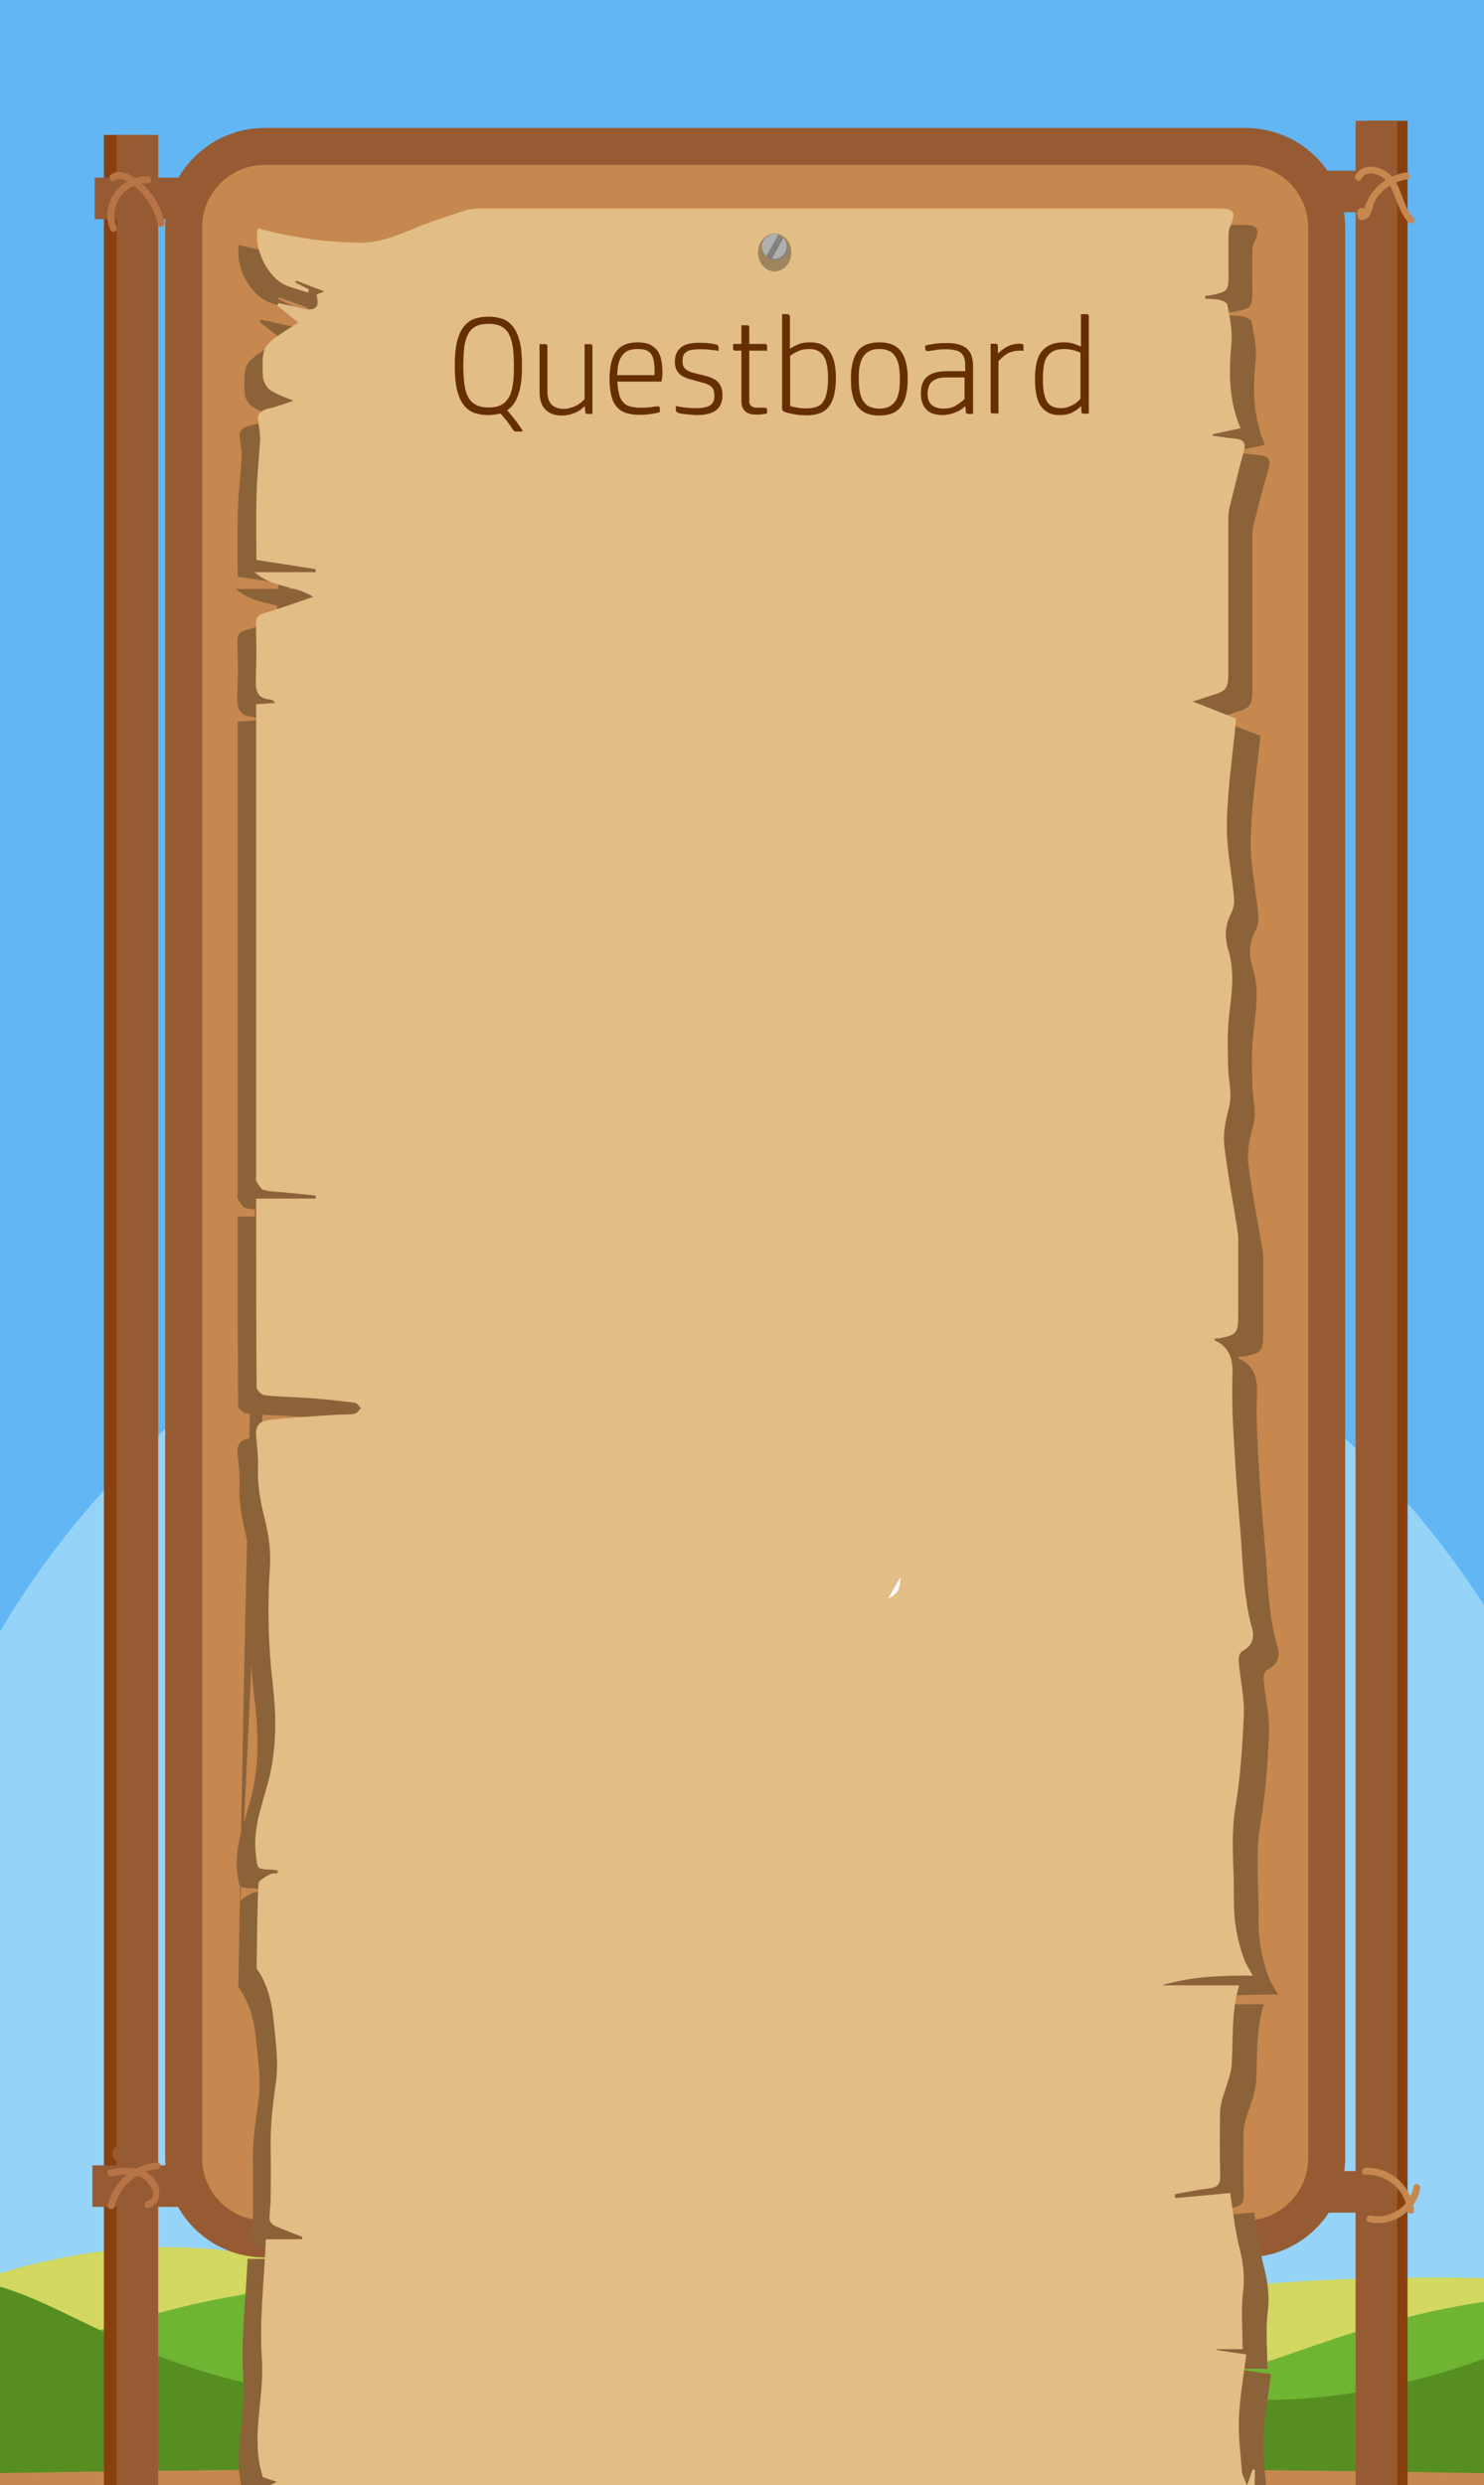 <?xml version="1.0" encoding="utf-8"?>
<!-- Generator: Adobe Illustrator 19.1.0, SVG Export Plug-In . SVG Version: 6.00 Build 0)  -->
<svg version="1.1" xmlns="http://www.w3.org/2000/svg" xmlns:xlink="http://www.w3.org/1999/xlink" x="0px" y="0px"
	 viewBox="0 0 642.5 1075.9" style="enable-background:new 0 0 642.5 1075.9;" xml:space="preserve">
<style type="text/css">
	.st0{fill:#62B6F4;}
	.st1{fill:#95D3F9;}
	.st2{fill:#D2D860;}
	.st3{fill:#6FB533;}
	.st4{fill:#568E21;}
	.st5{fill:#C6884F;}
	.st6{fill:#965B32;}
	.st7{fill:#893F0E;}
	.st8{fill:#893F0E;stroke:#965B32;stroke-width:16;stroke-miterlimit:10;}
	.st9{fill:#C6884F;stroke:#965B32;stroke-width:16;stroke-miterlimit:10;}
	.st10{fill:#B77446;}
	.st11{fill:#6D4203;}
	.st12{fill:#8C6239;}
	.st13{fill:#E2BD86;}
	.st14{fill:none;}
	.st15{fill:#FFFFFF;}
	.st16{fill:#662F02;}
	.st17{opacity:0.3;}
	.st18{fill:#808080;}
	.st19{fill:#AFAFAF;}
</style>
<g id="Ebene_2">
	<rect class="st0" width="642.5" height="1075.9"/>
	<path class="st1" d="M324.7,520.8c-140,0-262.1,76.4-327.2,189.8v369.1h645.5v-384C575.9,590.6,458.4,520.8,324.7,520.8z"/>
</g>
<g id="Ebene_3">
	<path class="st2" d="M624.4,986c-162.4-0.5-169.4,32.2-309.4,25.3c-152.8-7.5-186.3-48.5-274.3-36.2c-14.9,2.1-29.3,5.4-43.2,9.8
		v86.3h645.5v-85C636.9,986.1,630.8,986,624.4,986z"/>
	<path class="st3" d="M642.9,996.4c-86,13.2-105.2,45.3-206.3,41.1c-51.7-2.1-87.8-12.2-117.2-22.5l2.6,64.7h320.9V996.4z"/>
	<path class="st3" d="M181.1,988c-98.9-0.5-130.5,22.7-183.6,32.7v59.1H451v-55.5C345.8,1033.2,317.4,988.7,181.1,988z"/>
	<path class="st3" d="M-229.5,654.3"/>
	<path class="st4" d="M586.5,1035.8c-97.2,15.5-115.9-31.3-231.3-32c-111.3-0.7-116,42.7-212,33.6c-77-7.3-109.8-38.6-145.8-48.2
		v86.7h645.5v-54.9C627.3,1026.7,608.9,1032.2,586.5,1035.8z"/>
	<path class="st5" d="M321.7,1068.3c-125.8,0-240.2,0.9-325.9,2.4c0.6,3.7,0.8,7.5,0.8,11.3h647.2c0.2-3.8,0.4-7.5,0.8-11.3
		C559.3,1069.2,446,1068.3,321.7,1068.3z"/>
</g>
<g id="Ebene_4">
	<rect x="183" y="939.9" class="st6" width="422.5" height="18"/>
	<rect x="185" y="73.9" class="st6" width="422.5" height="18"/>
	<rect x="45" y="58.4" class="st7" width="18" height="1023.6"/>
	<line class="st7" x1="-406.6" y1="84.9" x2="-829" y2="84.9"/>
	<path class="st8" d="M-538.5-8.6"/>
	<path class="st8" d="M-538.5,897.3"/>
	<rect x="50.5" y="58.4" class="st6" width="18" height="1017.5"/>
	<rect x="41" y="76.9" class="st6" width="422.5" height="18"/>
	<rect x="40" y="937.4" class="st6" width="422.5" height="18"/>
	<path class="st9" d="M539.3,969.3H114.6c-19.4,0-35.1-15.7-35.1-35.1V98.5c0-19.4,15.7-35.1,35.1-35.1h424.7
		c19.4,0,35.1,15.7,35.1,35.1v835.7C574.4,953.6,558.7,969.3,539.3,969.3z"/>
	<g>
		<g>
			<path class="st6" d="M66.7,938.4c-1.2-5.1-5.4-9.2-10.7-9.9c-2.1-0.3-5-0.3-6.5,1.5c-1.3,1.5-1.2,3.8,0.4,5
				c1.5,1.2,3.6-0.9,2.1-2.1c0.5-1.2,1.3-1.7,2.4-1.6c0.7,0,1.3,0.1,2,0.3c1.2,0.3,2.3,0.8,3.3,1.5c2.2,1.5,3.5,3.6,4.1,6.1
				C64.2,941.1,67.1,940.3,66.7,938.4L66.7,938.4z"/>
		</g>
	</g>
	<g>
		<g>
			<path class="st10" d="M71.2,96.3c-1.4-6.3-4.5-12-9.2-16.3c-3.4-3.2-9.2-7.6-13.9-4.5c-1.6,1.1-0.1,3.7,1.5,2.6
				c4.2-2.7,10.9,4.3,13.1,7.1c2.8,3.5,4.6,7.5,5.6,11.9C68.7,99,71.6,98.2,71.2,96.3L71.2,96.3z"/>
		</g>
	</g>
	<g>
		<g>
			<path class="st10" d="M50.5,98.5C47,88.8,53.7,79.1,64,79.3c1.9,0,1.9-3,0-3c-12.2-0.1-20.6,11.5-16.4,23
				C48.2,101.1,51.1,100.3,50.5,98.5L50.5,98.5z"/>
		</g>
	</g>
	<g>
		<g>
			<path class="st10" d="M64.4,955.9c5.4-1.8,5.8-8.3,2.6-12.3c-4.7-6.1-12.7-5.5-19.5-4.4c-1.9,0.3-1.1,3.2,0.8,2.9
				c4.1-0.7,8.7-1.4,12.7,0.5c3.2,1.5,8.6,8.5,2.6,10.4C61.8,953.6,62.5,956.5,64.4,955.9L64.4,955.9z"/>
		</g>
	</g>
	<g>
		<g>
			<path class="st10" d="M49.6,955.3c2.1-8.7,9.5-15.3,18.4-16.2c1.9-0.2,1.9-3.2,0-3c-10.3,1.1-18.8,8.3-21.3,18.4
				C46.2,956.4,49.1,957.2,49.6,955.3L49.6,955.3z"/>
		</g>
	</g>
	<g>
		<path class="st11" d="M203.2,188c-0.4,0-0.7-0.1-0.9-0.3c-0.2-0.2-0.4-0.5-0.6-0.8c-0.4-0.7-0.9-1.4-1.5-2.2
			c-0.6-0.8-1.1-1.5-1.7-2.3c-0.6-0.8-1.2-1.5-1.8-2.1c-0.6-0.6-1.1-1.2-1.5-1.7c-2,0.5-4,0.8-6.2,0.8c-2.6,0-5-0.4-7.1-1.1
			c-2.2-0.7-4-2.1-5.5-4c-1.5-1.9-2.7-4.5-3.6-7.8c-0.8-3.3-1.3-7.5-1.3-12.7c0-5.1,0.4-9.4,1.3-12.7c0.8-3.3,2-5.9,3.6-7.8
			c1.5-1.9,3.4-3.3,5.5-4c2.2-0.7,4.5-1.1,7.1-1.1c2.6,0,5,0.4,7.2,1.1c2.2,0.7,4,2.1,5.5,4c1.5,1.9,2.7,4.5,3.6,7.8
			c0.8,3.3,1.3,7.5,1.3,12.7c0,3.3-0.2,6.2-0.5,8.7s-0.9,4.7-1.5,6.6s-1.5,3.4-2.4,4.7c-1,1.3-2,2.3-3.2,3.1
			c1.3,1.5,2.8,3.3,4.4,5.3c1.6,2,2.8,3.9,3.9,5.8H203.2z M175.9,153.8c0,3.9,0.2,7.2,0.6,9.9c0.4,2.7,1.1,5,2.1,6.7
			c1,1.8,2.4,3,4,3.9c1.7,0.8,3.8,1.2,6.3,1.2c2.5,0,4.6-0.4,6.3-1.2c1.7-0.8,3-2.1,4.1-3.9c1-1.8,1.8-4,2.2-6.7s0.6-6,0.6-9.9
			c0-3.9-0.2-7.2-0.6-10c-0.4-2.8-1.2-5-2.2-6.7c-1-1.7-2.4-3-4.1-3.8c-1.7-0.8-3.8-1.2-6.3-1.2c-2.5,0-4.7,0.4-6.3,1.2
			c-1.7,0.8-3,2.1-4,3.8s-1.7,4-2.1,6.7C176.1,146.6,175.9,149.9,175.9,153.8z"/>
		<path class="st11" d="M239,174.7c-0.5,0.5-1.2,1.1-1.9,1.7c-0.7,0.6-1.6,1.1-2.6,1.6c-1,0.5-2.1,0.9-3.4,1.2
			c-1.2,0.3-2.6,0.4-4.1,0.4c-3.5,0-6.3-1-8.4-3c-2.1-2-3.1-5.2-3.1-9.6v-24.5h3c0.7,0,1.1,0.4,1.1,1.1v23.3c0,3.3,0.8,5.7,2.3,7.1
			c1.5,1.4,3.5,2.1,6,2.1c1.3,0,2.5-0.2,3.6-0.5c1.1-0.3,2.2-0.7,3.1-1.2s1.8-1.1,2.5-1.7c0.7-0.6,1.3-1.2,1.8-1.7v-28.5h3
			c0.7,0,1.1,0.4,1.1,1.1v35.1h-2.7c-0.7,0-1.1-0.4-1.1-1.1L239,174.7z"/>
		<path class="st11" d="M267.4,179.3c-2.7,0-5-0.3-7-1c-2-0.6-3.6-1.7-4.9-3.2c-1.3-1.5-2.2-3.4-2.8-5.8c-0.6-2.4-0.9-5.3-0.9-8.7
			c0-3.5,0.3-6.5,0.9-8.9c0.6-2.4,1.5-4.4,2.8-5.9c1.2-1.5,2.7-2.6,4.5-3.3c1.8-0.7,3.9-1,6.2-1c2.6,0,4.8,0.4,6.5,1.2
			c1.7,0.8,3,1.9,4,3.2c0.9,1.4,1.6,3,1.9,4.9s0.5,3.9,0.5,6c0,1,0,1.9-0.1,2.9c-0.1,1-0.2,1.7-0.4,2.3h-22.9
			c0.1,2.4,0.4,4.5,0.8,6.3c0.4,1.7,1,3.1,1.9,4.2c0.9,1.1,2.1,1.9,3.6,2.4c1.5,0.5,3.5,0.8,5.9,0.8c2.4,0,4.2-0.1,5.7-0.4
			c1.4-0.3,2.4-0.4,3-0.4c0.4,0,0.7,0.1,0.9,0.4c0.2,0.2,0.3,0.5,0.3,0.7v1.9c-1.1,0.4-2.5,0.7-4.4,0.9
			C271.5,179.1,269.5,179.3,267.4,179.3z M266.2,145.1c-2,0-3.7,0.3-5,1c-1.3,0.7-2.4,1.6-3.2,2.8c-0.8,1.2-1.4,2.7-1.7,4.3
			c-0.3,1.7-0.5,3.5-0.6,5.4h19.4c0-0.3,0.1-0.7,0.1-1c0-0.3,0-0.6,0-0.9c0-1.9-0.1-3.6-0.4-5.1c-0.2-1.5-0.7-2.7-1.4-3.7
			c-0.7-1-1.6-1.7-2.7-2.2C269.6,145.4,268.1,145.1,266.2,145.1z"/>
		<path class="st11" d="M287.3,178.1c-0.6-0.2-0.9-0.7-0.9-1.4v-2c1.2,0.2,2.8,0.5,4.6,0.7c1.8,0.2,3.7,0.4,5.8,0.4s3.7-0.1,4.9-0.4
			c1.3-0.3,2.3-0.7,3-1.3c0.7-0.6,1.2-1.3,1.5-2.1c0.3-0.8,0.4-1.8,0.4-2.9c0-1.3-0.2-2.3-0.6-3.1c-0.4-0.8-1-1.4-1.8-1.9
			c-0.8-0.5-1.8-1-3.1-1.3c-1.2-0.4-2.7-0.8-4.4-1.2c-1.4-0.4-2.8-0.8-4.1-1.2c-1.3-0.4-2.4-1-3.4-1.7c-1-0.7-1.7-1.6-2.3-2.8
			c-0.6-1.1-0.8-2.6-0.8-4.3c0-3.1,1-5.5,3-7.2c2-1.7,5.1-2.6,9.2-2.6c0.4,0,1.1,0,1.9,0c0.8,0,1.7,0.1,2.7,0.2
			c0.9,0.1,1.9,0.2,2.8,0.4c0.9,0.1,1.7,0.3,2.2,0.5c0.6,0.2,0.9,0.7,0.9,1.4v1.9c-1.5-0.2-3.1-0.5-4.8-0.6c-1.7-0.2-3.4-0.3-5-0.3
			c-1.7,0-3.2,0.1-4.3,0.4c-1.2,0.3-2.1,0.6-2.8,1.2c-0.7,0.5-1.2,1.1-1.4,1.9c-0.3,0.7-0.4,1.6-0.4,2.6c0,1.1,0.2,2,0.5,2.7
			c0.3,0.7,0.8,1.3,1.5,1.8c0.7,0.5,1.6,0.9,2.8,1.3c1.1,0.4,2.5,0.7,4.1,1.1c1.6,0.4,3.2,0.8,4.6,1.3c1.4,0.5,2.7,1.1,3.7,1.8
			c1.1,0.7,1.9,1.7,2.5,3c0.6,1.2,0.9,2.8,0.9,4.7c0,3.7-1.1,6.4-3.4,8c-2.3,1.6-5.5,2.4-9.5,2.4c-0.6,0-1.3,0-2.3-0.1
			c-1,0-1.9-0.1-3-0.2c-1-0.1-2-0.2-2.9-0.4S287.7,178.4,287.3,178.1z"/>
		<path class="st11" d="M332.3,175.6c0.6,0,1,0.1,1.2,0.3c0.2,0.2,0.3,0.5,0.3,0.8v1.9c-1.8,0.4-3.5,0.6-5.1,0.6s-2.9-0.2-4-0.5
			c-1.1-0.4-1.9-0.9-2.5-1.5c-0.6-0.6-1.1-1.4-1.3-2.3c-0.3-0.9-0.4-1.9-0.4-2.9v-26h-3.2c-0.7,0-1.1-0.4-1.1-1.1v-2.4h4.3v-9.7h3
			c0.7,0,1.1,0.4,1.1,1.1v8.6h8.2c0.7,0,1.1,0.4,1.1,1.1v2.4h-9.3v25.5c0,0.7,0,1.3,0.1,1.8c0.1,0.5,0.3,0.9,0.7,1.3
			c0.4,0.4,0.9,0.7,1.6,0.9c0.7,0.2,1.6,0.3,2.8,0.3c0.5,0,1,0,1.5,0C331.7,175.6,332,175.6,332.3,175.6z"/>
		<path class="st11" d="M345.5,145c1.3-0.9,2.8-1.7,4.5-2.4c1.7-0.7,3.8-1,6.2-1c4.4,0,7.6,1.6,9.8,4.7c2.2,3.1,3.3,7.7,3.3,13.8
			c0,3.6-0.3,6.6-0.9,9c-0.6,2.4-1.5,4.4-2.7,5.9c-1.2,1.5-2.8,2.6-4.6,3.3c-1.9,0.7-4.1,1-6.7,1c-1.1,0-2.2-0.1-3.3-0.2
			c-1.2-0.1-2.3-0.3-3.4-0.5c-1.1-0.2-2.1-0.4-2.9-0.6c-0.9-0.2-1.5-0.4-1.9-0.6c-0.6-0.2-1-0.5-1.1-0.8c-0.1-0.3-0.2-0.6-0.2-1.1
			V127h2.2c0.7,0,1.1,0.1,1.4,0.4c0.3,0.2,0.4,0.7,0.4,1.4V145z M345.5,174.8c1.2,0.3,2.5,0.6,3.9,0.8c1.4,0.2,2.9,0.4,4.5,0.4
			c1.9,0,3.6-0.2,5-0.7c1.4-0.5,2.6-1.3,3.5-2.4c0.9-1.2,1.6-2.7,2.1-4.8s0.7-4.6,0.7-7.8c0-5.4-0.8-9.3-2.4-11.7
			c-1.6-2.4-4.1-3.5-7.3-3.5c-2.3,0-4.2,0.4-5.8,1.1c-1.6,0.7-3,1.5-4.2,2.4V174.8z"/>
		<path class="st11" d="M392,141.6c5.2,0,8.9,1.5,11.2,4.6s3.5,7.9,3.5,14.3c0,6.5-1.2,11.3-3.5,14.4c-2.3,3.1-6,4.6-11.2,4.6
			c-5.2,0-8.9-1.5-11.2-4.6c-2.3-3.1-3.5-7.9-3.5-14.4c0-6.4,1.2-11.2,3.5-14.3S386.8,141.6,392,141.6z M392,176
			c1.8,0,3.3-0.3,4.6-0.8c1.3-0.6,2.4-1.4,3.3-2.7c0.9-1.2,1.5-2.8,2-4.8c0.4-2,0.6-4.4,0.6-7.2c0-2.8-0.2-5.2-0.6-7.2
			c-0.4-1.9-1.1-3.5-2-4.8c-0.9-1.2-2-2.1-3.3-2.7c-1.3-0.6-2.9-0.8-4.6-0.8c-1.8,0-3.3,0.3-4.6,0.8c-1.3,0.6-2.4,1.4-3.3,2.7
			c-0.9,1.2-1.5,2.8-2,4.8c-0.4,1.9-0.6,4.3-0.6,7.2c0,2.8,0.2,5.2,0.6,7.2c0.4,2,1.1,3.6,2,4.8c0.9,1.2,2,2.1,3.3,2.7
			C388.6,175.7,390.2,176,392,176z"/>
		<path class="st11" d="M436.6,174.7c-0.6,0.6-1.3,1.1-2.1,1.7c-0.8,0.6-1.7,1-2.7,1.5c-1,0.4-2,0.8-3.2,1.1
			c-1.1,0.3-2.3,0.4-3.6,0.4c-4,0-6.9-1-8.8-3c-1.9-2-2.8-4.8-2.8-8.4c0-4.1,1.2-7,3.5-8.8c2.3-1.8,5.7-2.7,10-2.7h9.4v-2.8
			c0-1.6-0.2-2.9-0.5-4c-0.3-1.1-0.9-2-1.7-2.6c-0.8-0.6-1.8-1.1-3.1-1.4c-1.3-0.3-2.8-0.4-4.7-0.4c-2.2,0-4.2,0.1-5.9,0.4
			c-1.8,0.3-2.9,0.4-3.6,0.4c-0.8,0-1.2-0.4-1.2-1.2v-1.7c1.9-0.5,3.8-0.9,5.8-1.1c2-0.2,3.9-0.3,5.6-0.3c2.6,0,4.8,0.3,6.6,0.9
			c1.7,0.6,3.1,1.4,4.1,2.5c1,1.1,1.7,2.4,2.1,3.8c0.4,1.5,0.6,3.1,0.6,4.9v24.8h-2.7c-0.7,0-1.1-0.4-1.1-1.1L436.6,174.7z
			 M436.5,159.9h-9.6c-1.9,0-3.4,0.2-4.7,0.6c-1.2,0.4-2.2,1-3,1.8c-0.7,0.7-1.2,1.6-1.5,2.6c-0.3,1-0.4,2-0.4,3.1
			c0,2.9,0.7,5,2.2,6.2c1.5,1.2,3.5,1.8,6,1.8c2.4,0,4.6-0.5,6.4-1.5c1.8-1,3.3-2.2,4.6-3.4V159.9z"/>
		<path class="st11" d="M464.7,142.3c1,0,1.6,0.1,1.8,0.3c0.2,0.2,0.4,0.5,0.4,0.9v2.6c-0.3,0-0.7-0.1-1-0.1c-0.4,0-0.7,0-0.9,0
			c-2.2,0-4.2,0.4-5.9,1.3c-1.7,0.9-3.4,2.3-5.1,4.2v27.1h-3c-0.7,0-1.1-0.4-1.1-1.1v-35.1h2.7c0.7,0,1.1,0.4,1.1,1.1l0.1,4
			c0.5-0.6,1.2-1.2,1.9-1.8c0.8-0.6,1.6-1.2,2.6-1.7c0.9-0.5,1.9-0.9,3-1.3C462.5,142.5,463.6,142.3,464.7,142.3z"/>
		<path class="st11" d="M498.1,178.7c-0.7,0-1.1-0.4-1.1-1.1l-0.1-2.9c-1.2,1.2-2.6,2.2-4.4,3.2c-1.8,1-4.1,1.5-6.9,1.5
			c-2.4,0-4.5-0.5-6.1-1.4s-2.9-2.2-3.9-3.9c-1-1.7-1.7-3.6-2.1-5.9c-0.4-2.3-0.6-4.8-0.6-7.6c0-6.8,1.2-11.6,3.7-14.5
			c2.5-2.9,6.1-4.4,10.9-4.4c2.4,0,4.3,0.3,5.8,0.8c1.5,0.5,2.6,1,3.4,1.4V127h3c0.7,0,1.1,0.4,1.1,1.1v50.6H498.1z M496.7,147.2
			c-1.2-0.6-2.6-1.1-3.9-1.4c-1.4-0.4-3-0.6-4.8-0.6c-2,0-3.6,0.3-5,0.8c-1.4,0.6-2.5,1.4-3.4,2.7c-0.9,1.2-1.5,2.8-1.9,4.8
			c-0.4,1.9-0.6,4.3-0.6,7.1c0,5.1,0.6,9,1.9,11.6c1.3,2.6,3.7,3.9,7.3,3.9c1.3,0,2.5-0.2,3.5-0.5c1.1-0.3,2-0.7,2.9-1.2
			c0.9-0.5,1.6-1,2.3-1.6c0.7-0.6,1.2-1.1,1.7-1.7V147.2z"/>
	</g>
	<rect x="591.4" y="52.3" class="st7" width="18" height="1023.6"/>
	<rect x="586.9" y="52.3" class="st6" width="18" height="1035.5"/>
	<g>
		<g>
			<path class="st5" d="M590.6,90.2c-4.3-1.7-4,7.6,1.1,4.4c0.9-0.5,1.5-1.5,1.8-2.4c1.1-2.9,1.4-5.3,3.5-7.8
				c3.2-3.7,7.5-6,12.3-6.8c1.9-0.3,1.1-3.2-0.8-2.9c-4.3,0.7-8.2,2.6-11.5,5.5c-1.5,1.4-2.9,3-4,4.7c-0.6,0.9-3.7,8-3.2,8.2
				C591.6,93.8,592.3,90.9,590.6,90.2L590.6,90.2z"/>
		</g>
	</g>
	<g>
		<g>
			<path class="st5" d="M589.4,77.5c1.6-3.1,5.1-2.8,7.9-1.4c3,1.5,4.5,4,5.8,7c2,4.7,3.2,9.4,6.7,13.2c1.3,1.4,3.4-0.7,2.1-2.1
				c-5.4-5.8-4.9-15.4-11.7-19.9c-4.3-2.8-10.7-3.5-13.4,1.7C585.9,77.7,588.5,79.2,589.4,77.5L589.4,77.5z"/>
		</g>
	</g>
	<g>
		<g>
			<path class="st5" d="M592.7,962c10,2.2,20.4-4.5,22.2-14.6c0.3-1.9-2.5-2.7-2.9-0.8c-1.5,8.5-10,14.4-18.5,12.5
				C591.6,958.7,590.8,961.6,592.7,962L592.7,962z"/>
		</g>
	</g>
	<g>
		<g>
			<path class="st5" d="M591.1,941.5c9-0.5,17.3,6.3,18.1,15.4c0.2,1.9,3.2,1.9,3,0c-1-10.6-10.4-19-21.1-18.4
				C589.2,938.6,589.2,941.6,591.1,941.5L591.1,941.5z"/>
		</g>
	</g>
	<path class="st12" d="M28.2,1204.4 M577.5,0.7 M104.3,1121.7c1.4,0.2,1.9,0.4,2.5,0.4c43.1-0.4,86.2-0.6,129.3-1.4
		c8.6-0.2,17.2-2.5,25.8-3.9c6.5-1,12.9-2.6,19.4-3.1c16.4-1.4,32.9-2.7,49.4-3.3c22.5-0.8,45.1-1.3,67.6-1.2
		c10.2,0,20.5,1.3,30.7,2.5c7.5,0.9,15,2.3,22.5,3.7c12.1,2.2,24.1,5.3,36.3,6.6c10.7,1.1,21.6,0.3,32.5,0.2c1.4,0,2.9,0,4-0.6
		c7.9-4.3,15.6-9.1,23.7-12.9c5.1-2.4,23.3-11.5,22.9-16.7c-0.5-6.7-16.7-7.5-16.7-14.2c-0.4,0-0.7-0.1-1.1-0.1
		c-0.7,2-1.5,4-2.5,6.9c-1-2.6-2.1-4.3-2.2-6c-0.7-7.7-1.7-15.5-1.4-23.2c0.4-9.2,2.1-18.3,3.3-27.6c-4.5-0.6-8.9-1.3-13.2-1.9
		c0-0.1,0-0.3,0-0.4c4.1,0,8.1,0,11.6,0c0-8.6-0.8-16.8,0.2-24.9c0.9-7.2-0.2-13.7-2-20.5c-1.9-7.5-2.7-15.3-3.9-22.3
		c-8,0.7-16.4,1.5-24.8,2.2c-0.1-0.6-0.1-1.1-0.2-1.7c5-0.8,9.9-1.9,14.9-2.5c3.7-0.4,5.7-1.3,5.6-5.5c-0.3-9-0.2-18-0.1-27
		c0-1.8,0.4-3.7,0.9-5.5c1.5-5.4,4.1-10.8,4.5-16.3c0.7-11.5-0.1-23.2,3.4-33.8c-11.7,0-23.3,0-34.9,0c13.3-3.9,27.1-4.3,41.1-4.2
		c-1.6-2.8-3.1-4.8-3.9-7c-3.2-8.4-4.8-17.1-4.6-26.1c0.2-13.4-1.5-27.1,0.7-40.1c2.3-13.1,3.2-26.3,3.8-39.4
		c0.4-7.9-1.6-15.9-2.3-23.8c-0.1-1.4,0.5-3.7,1.5-4.2c4.7-2.2,5.7-6,4.5-9.9c-4.1-13.9-4.1-28.2-5.3-42.3c-1.1-12-2.1-24-2.8-36.1
		c-0.6-10.2-1.2-20.5-0.8-30.7c0.3-7-0.8-12.5-7.9-15.7c-0.1,0,0-0.5,0-0.8c0.8-0.1,1.5,0,2.3-0.2c7.4-1.3,8.3-2.3,8.3-9.3
		c0-11.3,0-22.6,0-33.9c0-1.6-0.3-3.2-0.6-4.7c-2-11.7-4.3-23.4-5.8-35.2c-0.7-5.8,0.6-11.5,2.2-17.3c1.4-5.4-0.4-11.5-0.5-17.4
		c-0.1-7.2-0.4-14.5,0.4-21.7c1.1-9.6,2.8-19-0.2-28.5c-1.7-5.5-1.8-10.8,1.1-16.2c1.1-2,1.5-4.5,1.3-6.7c-1-11-3.5-21.9-3.3-32.8
		c0.3-15,2.7-29.9,4.2-45c-5.8-2.2-12.5-4.7-19.6-7.4c2.4-0.7,4.2-1.3,6.1-1.9c10-2.9,10-2.9,10-12.9c0-0.6,0-1.2,0-1.8
		c0-20.9,0-41.7,0-62.6c0-1.7,0.2-3.5,0.7-5.2c2-8,4-16,6.4-24c1-3.6,0-5.2-3.9-5.6c-3.4-0.3-6.9-0.8-10.3-1.3c0-0.2,0-0.4,0-0.6
		c4.2-0.9,8.4-1.7,12.6-2.6c-5.3-12-5.3-24.3-4.1-36.4c0.6-6.1-0.7-11.5-1.8-17.1c-0.2-0.9-2.3-1.8-3.7-2.1
		c-2.1-0.4-4.2-0.3-6.4-0.5c0-0.4,0-0.8,0-1.2c1.1-0.1,2.3-0.2,3.4-0.5c6.5-1.2,7.1-1.9,7.1-8.2c0-6-0.1-12,0-18.1
		c0-1.4,0.4-2.8,1-4.1c2.4-5.2,1.3-7-4.6-7c-111.8,0-223.5,0-335.3,0c-2.1,0-4.3,0.3-6.3,0.9c-7.9,2.5-15.9,5-23.6,8
		c-8,3.2-15.8,6.1-24.7,6c-15.3-0.3-30.4-2.4-45.2-6.3c-1.6,7,2.3,17.6,9.6,23c3.5,2.6,8.7,3.3,13.1,4.9c0.2-0.5,0.3-0.9,0.5-1.4
		c-2.1-1-4.2-2-6.3-3.1c0.1-0.2,0.3-0.5,0.4-0.7c4,1.4,8,2.9,12.9,4.7c-2,0.7-2.8,1-3.7,1.4c1.7,5.5-0.5,7.3-6.5,5.9
		c-3.5-0.8-7.1-1.6-10.6-2.3c-0.1,0.4-0.3,0.8-0.4,1.1c3,2.4,6.1,4.7,9.4,7.3c-1.7,1.1-2.7,1.7-3.7,2.3
		c-12.6,7.9-12.7,7.9-12.3,20.9c0.1,2.1,1.5,4.8,3.3,6c3,2.1,6.7,3.1,10.5,4.8c-3.8,1.2-7.5,2.6-11.3,3.4c-3.3,0.8-5.2,2.1-4.6,5.6
		c0.4,2.7,1,5.5,0.8,8.2c-0.4,7.5-1.4,15.1-1.6,22.6c-0.3,9.6-0.1,19.3-0.1,29.1c9.3,1.4,18.1,2.7,26.9,4c0,0.4-0.1,0.9-0.1,1.3
		c-8.8,0-17.6,0-27.6,0c7.9,7,18.3,5.6,26.5,10.7c-1.3,0.4-2,0.7-2.7,0.9c-6.7,2.2-13.4,4.4-20.1,6.4c-2.5,0.8-3,2.2-3,4.5
		c0.2,7.5,0.3,15,0,22.5c-0.2,5.3-0.4,10,7.1,10.4c0.4,0,0.8,0.7,1.6,1.4c-3.1,0.2-5.6,0.4-8.6,0.6c0,1.8,0,3.4,0,5
		c0,66.5,0,133.1,0,199.6c0,0.7-0.3,1.6,0.1,2.2c1,1.4,2,3.5,3.3,3.8c3.7,0.8,7.6,0.8,11.4,1.2c4,0.4,8.1,0.8,12.1,1.2
		c0,0.4,0,0.9-0.1,1.3c-8.8,0-17.6,0-26.8,0c0,27.9,0,54.9,0.2,81.9c0,1.2,2.3,3.2,3.6,3.3c6.4,0.7,12.9,0.8,19.3,1.2
		c7.2,0.6,14.3,1.2,21.5,2.1c1,0.1,1.8,1.5,2.7,2.4c-1,0.8-1.9,2.3-3,2.4c-2.9,0.4-5.9,0.2-8.8,0.4c-9.6,0.6-19.3,1.2-28.9,2.1
		c-5.4,0.5-7.1,2.7-6.6,7.3c0.5,4.6,1,9.3,0.8,13.9c-0.3,7.7,1.3,14.9,3.1,22.3c1.6,6.4,2.7,13.3,2.3,19.8
		c-1.2,17.3-0.9,34.4,1.3,51.6c1.5,12.3,1.7,24.7-0.8,37c-2.5,12.2-8.5,23.7-6.8,36.6c0.8,6.2,0.1,6.3,7,6.5c0.9,0,1.8,0.3,2.8,0.4
		c0,0.4,0,0.7,0,1.1c-1.2,0.2-2.7,0-3.6,0.6c-1.9,1.1-4.9,2.5-5,3.9c40.3-830.1,13.4-813.6-0.8,36.8c5.1,6.9,6.9,14.8,7.7,22.9
		c0.8,8.7,2.3,17.6,1,26.2c-1.3,9.1-2.6,18.1-2.4,27.3c0.1,7.8,0.1,15.6,0,23.4c0,3-0.7,6.1-0.6,9.1c0,1,1.3,2.4,2.4,2.8
		c4,1.8,8.2,3.2,12.4,4.8c0,0.3-0.1,0.7-0.1,1.1c-5.7,0-11.5,0-16.4,0c-0.8,18-3,35.2-1.8,52.3c1.2,17-5.4,33.8,0.4,50.8
		c1.6,0.5,3.8,1.2,6.3,2.1c-2.4,1.2-4.3,1.8-5.8,2.9c-1.3,1-3.1,2.6-3.1,3.9c-0.1,3,1.2,6,1.2,9C104.3,1106.8,109,1114,104.3,1121.7
		z"/>
	<g>
		<path class="st13" d="M112.2,1113.1c1.3,0.2,1.9,0.4,2.4,0.4c41.3-0.4,82.6-0.6,124-1.4c8.3-0.2,16.5-2.5,24.7-3.9
			c6.2-1,12.4-2.6,18.6-3.1c15.7-1.4,31.5-2.7,47.3-3.3c21.6-0.8,43.2-1.3,64.8-1.2c9.8,0,19.6,1.3,29.4,2.5
			c7.2,0.9,14.4,2.3,21.5,3.7c11.6,2.2,23.1,5.3,34.7,6.6c10.3,1.1,20.7,0.3,31.1,0.2c1.3,0,2.8,0,3.9-0.6c7.6-4.2,14.9-9,22.8-12.9
			c4.9-2.4,6.4-5.4,6-10.6c-0.5-6.7-0.1-13.5-0.1-20.3c-0.3,0-0.7-0.1-1-0.1c-0.7,2-1.4,4-2.4,6.9c-1-2.6-2-4.2-2.2-6
			c-0.6-7.7-1.6-15.5-1.3-23.2c0.4-9.1,2-18.2,3.2-27.5c-4.3-0.6-8.5-1.3-12.7-1.9c0-0.1,0-0.3,0-0.4c3.9,0,7.8,0,11.1,0
			c0-8.6-0.8-16.8,0.2-24.8c0.9-7.2-0.2-13.7-1.9-20.5c-1.8-7.5-2.6-15.3-3.7-22.3c-7.6,0.7-15.7,1.5-23.8,2.2
			c-0.1-0.6-0.1-1.1-0.2-1.7c4.8-0.8,9.5-1.9,14.3-2.4c3.5-0.4,5.5-1.3,5.4-5.5c-0.3-9-0.1-18-0.1-27c0-1.8,0.4-3.7,0.8-5.5
			c1.4-5.4,4-10.8,4.3-16.3c0.6-11.5-0.1-23.1,3.2-33.7c-11.2,0-22.3,0-33.5,0c12.8-3.9,26-4.3,39.4-4.2c-1.5-2.8-2.9-4.8-3.7-7
			c-3.1-8.4-4.6-17-4.5-26c0.2-13.4-1.5-27,0.7-40.1c2.2-13.1,3-26.2,3.6-39.4c0.4-7.9-1.6-15.8-2.2-23.8c-0.1-1.4,0.5-3.7,1.5-4.2
			c4.5-2.2,5.4-6,4.3-9.9c-3.9-13.9-3.9-28.1-5.1-42.3c-1-12-2-24-2.6-36c-0.6-10.2-1.2-20.4-0.8-30.6c0.3-6.9-0.8-12.5-7.6-15.7
			c-0.1,0,0-0.5,0-0.8c0.7-0.1,1.5,0,2.2-0.2c7-1.3,7.9-2.3,7.9-9.3c0-11.3,0-22.6,0-33.9c0-1.6-0.3-3.2-0.5-4.7
			c-1.9-11.7-4.1-23.4-5.5-35.1c-0.7-5.8,0.6-11.5,2.1-17.3c1.4-5.4-0.4-11.5-0.5-17.3c-0.1-7.2-0.4-14.5,0.4-21.6
			c1.1-9.5,2.6-19-0.2-28.5c-1.7-5.5-1.7-10.8,1.1-16.1c1-2,1.5-4.5,1.3-6.7c-1-10.9-3.4-21.9-3.1-32.8c0.3-15,2.6-29.9,4-44.9
			c-5.6-2.2-12-4.7-18.8-7.4c2.3-0.7,4-1.3,5.8-1.9c9.6-2.9,9.6-2.9,9.6-12.9c0-0.6,0-1.2,0-1.8c0-20.8,0-41.6,0-62.5
			c0-1.7,0.2-3.5,0.6-5.2c2-8,3.9-16,6.1-23.9c1-3.6,0-5.2-3.7-5.6c-3.3-0.3-6.6-0.8-9.8-1.3c0-0.2,0-0.4,0-0.6
			c4-0.9,8-1.7,12.1-2.6c-5.1-11.9-5.1-24.3-4-36.4c0.6-6.1-0.7-11.4-1.7-17.1c-0.2-0.9-2.2-1.8-3.5-2.1c-2-0.4-4.1-0.3-6.1-0.5
			c0-0.4,0-0.8,0-1.2c1.1-0.1,2.2-0.2,3.3-0.5c6.2-1.2,6.8-1.9,6.8-8.2c0-6-0.1-12,0-18c0-1.4,0.4-2.8,1-4.1c2.3-5.2,1.2-7-4.4-7
			c-107.1,0-214.2,0-321.3,0c-2,0-4.1,0.3-6,0.9c-7.6,2.5-15.3,4.9-22.6,8c-7.6,3.2-15.2,6.1-23.7,5.9c-14.7-0.3-29.1-2.4-43.3-6.3
			c-1.5,7,2.2,17.6,9.2,23c3.4,2.6,8.3,3.3,12.5,4.9c0.2-0.5,0.3-0.9,0.5-1.4c-2-1-4-2-6-3.1c0.1-0.2,0.3-0.5,0.4-0.7
			c3.8,1.4,7.6,2.9,12.3,4.7c-1.9,0.7-2.7,1-3.5,1.4c1.6,5.5-0.4,7.3-6.3,5.9c-3.4-0.8-6.8-1.6-10.2-2.3c-0.1,0.4-0.3,0.8-0.4,1.1
			c2.9,2.4,5.8,4.7,9,7.3c-1.6,1.1-2.6,1.7-3.5,2.3c-12.1,7.8-12.2,7.8-11.8,20.9c0.1,2.1,1.4,4.8,3.1,6c2.9,2,6.4,3.1,10.1,4.7
			c-3.6,1.2-7.1,2.6-10.8,3.4c-3.2,0.8-5,2.1-4.4,5.6c0.4,2.7,0.9,5.5,0.8,8.2c-0.4,7.5-1.3,15-1.5,22.6c-0.3,9.6-0.1,19.3-0.1,29.1
			c8.9,1.4,17.3,2.7,25.7,4c0,0.4-0.1,0.9-0.1,1.3c-8.4,0-16.9,0-26.4,0c7.6,6.9,17.6,5.6,25.4,10.7c-1.3,0.4-1.9,0.7-2.6,0.9
			c-6.4,2.2-12.8,4.4-19.3,6.4c-2.4,0.8-2.9,2.2-2.9,4.5c0.2,7.5,0.3,15,0,22.4c-0.2,5.3-0.4,10,6.8,10.3c0.4,0,0.8,0.7,1.5,1.4
			c-2.9,0.2-5.4,0.4-8.2,0.6c0,1.8,0,3.4,0,5c0,66.4,0,132.9,0,199.3c0,0.7-0.3,1.6,0.1,2.2c0.9,1.4,1.9,3.5,3.2,3.8
			c3.5,0.8,7.2,0.8,10.9,1.2c3.9,0.4,7.7,0.8,11.6,1.2c0,0.4,0,0.9-0.1,1.3c-8.4,0-16.9,0-25.7,0c0,27.8,0,54.8,0.2,81.8
			c0,1.2,2.2,3.2,3.5,3.3c6.1,0.7,12.3,0.8,18.5,1.2c6.9,0.5,13.7,1.2,20.6,2.1c1,0.1,1.7,1.5,2.6,2.4c-1,0.8-1.8,2.3-2.9,2.4
			c-2.8,0.4-5.6,0.2-8.4,0.4c-9.2,0.6-18.5,1.2-27.7,2.1c-5.2,0.5-6.8,2.7-6.4,7.2c0.4,4.6,1,9.3,0.8,13.9c-0.3,7.7,1.2,14.9,3,22.3
			c1.6,6.4,2.6,13.2,2.2,19.8c-1.2,17.2-0.8,34.3,1.2,51.5c1.5,12.3,1.6,24.7-0.8,37c-2.4,12.1-8.2,23.6-6.5,36.6
			c0.8,6.2,0.1,6.3,6.7,6.5c0.9,0,1.8,0.3,2.7,0.4c0,0.4,0,0.7,0,1.1c-1.2,0.2-2.5,0-3.5,0.6c-1.8,1.1-4.7,2.5-4.8,3.9
			c-0.6,12.2-0.6,24.5-0.8,36.8c4.9,6.9,6.6,14.8,7.4,22.8c0.8,8.7,2.2,17.6,1,26.1c-1.3,9.1-2.4,18.1-2.3,27.3
			c0.1,7.8,0.1,15.5,0,23.3c0,3-0.6,6.1-0.5,9.1c0,1,1.3,2.4,2.3,2.8c3.9,1.8,7.9,3.2,11.9,4.8c0,0.3-0.1,0.7-0.1,1
			c-5.5,0-11,0-15.7,0c-0.7,18-2.9,35.2-1.7,52.2c1.1,17-5.1,33.8,0.4,50.8c1.5,0.5,3.6,1.2,6.1,2.1c-2.3,1.1-4.1,1.8-5.6,2.9
			c-1.3,1-3,2.5-3,3.9c-0.1,3,1.1,6,1.2,8.9C112.2,1098.3,116.7,1105.4,112.2,1113.1z"/>
		<path class="st13" d="M34.2,1195.7"/>
		<path class="st14" d="M384.5,692c4.5-1.8,5.3-5,5.4-9.3C388,686,386.4,688.7,384.5,692z"/>
		<path class="st15" d="M384.5,692c1.9-3.3,3.5-6,5.4-9.3C389.8,687,389,690.2,384.5,692z"/>
	</g>
	<g>
		<path class="st16" d="M223.3,186.8c-0.4,0-0.6-0.1-0.8-0.3c-0.2-0.2-0.3-0.4-0.5-0.6c-0.4-0.6-0.8-1.2-1.2-1.8
			c-0.5-0.6-0.9-1.3-1.4-1.9c-0.5-0.6-1-1.2-1.5-1.8s-0.9-1-1.3-1.4c-1.6,0.4-3.4,0.7-5.2,0.7c-2.2,0-4.1-0.3-5.9-0.9
			c-1.8-0.6-3.3-1.7-4.6-3.3c-1.3-1.6-2.3-3.8-3-6.5c-0.7-2.8-1-6.3-1-10.6c0-4.3,0.3-7.8,1-10.6c0.7-2.8,1.7-4.9,3-6.5
			c1.3-1.6,2.8-2.7,4.6-3.3c1.8-0.6,3.8-0.9,5.9-0.9c2.2,0,4.2,0.3,6,0.9c1.8,0.6,3.3,1.7,4.6,3.3c1.3,1.6,2.3,3.8,3,6.5
			c0.7,2.8,1,6.3,1,10.6c0,2.7-0.1,5.1-0.4,7.2c-0.3,2.1-0.7,3.9-1.3,5.5s-1.2,2.9-2,3.9c-0.8,1.1-1.7,1.9-2.7,2.6
			c1.1,1.3,2.3,2.8,3.6,4.4c1.3,1.7,2.4,3.3,3.2,4.8H223.3z M200.6,158.3c0,3.2,0.2,6,0.5,8.3c0.3,2.3,0.9,4.2,1.8,5.6
			c0.8,1.5,2,2.5,3.4,3.2c1.4,0.7,3.2,1,5.3,1c2.1,0,3.8-0.3,5.2-1c1.4-0.7,2.5-1.7,3.4-3.2c0.9-1.5,1.5-3.3,1.8-5.6
			c0.4-2.3,0.5-5,0.5-8.3c0-3.2-0.2-6-0.5-8.3c-0.4-2.3-1-4.2-1.8-5.6c-0.8-1.4-2-2.5-3.4-3.2c-1.4-0.7-3.2-1-5.3-1
			c-2.1,0-3.9,0.3-5.3,1c-1.4,0.7-2.5,1.7-3.4,3.2c-0.8,1.4-1.4,3.3-1.8,5.6C200.8,152.3,200.6,155.1,200.6,158.3z"/>
		<path class="st16" d="M253.2,175.8c-0.4,0.4-1,0.9-1.6,1.4c-0.6,0.5-1.4,0.9-2.2,1.3c-0.8,0.4-1.8,0.7-2.8,1
			c-1,0.2-2.2,0.4-3.4,0.4c-2.9,0-5.2-0.8-7-2.5c-1.7-1.7-2.6-4.3-2.6-8v-20.4h2.5c0.6,0,0.9,0.3,0.9,0.9v19.4
			c0,2.8,0.6,4.7,1.9,5.9c1.3,1.2,2.9,1.8,5,1.8c1.1,0,2.1-0.1,3-0.4c0.9-0.3,1.8-0.6,2.6-1c0.8-0.4,1.5-0.9,2.1-1.4
			c0.6-0.5,1.1-1,1.5-1.4v-23.8h2.5c0.6,0,0.9,0.3,0.9,0.9v29.3h-2.2c-0.6,0-0.9-0.3-0.9-0.9L253.2,175.8z"/>
		<path class="st16" d="M276.9,179.6c-2.2,0-4.2-0.3-5.8-0.8c-1.6-0.5-3-1.4-4-2.6c-1.1-1.2-1.9-2.8-2.4-4.8c-0.5-2-0.8-4.4-0.8-7.2
			c0-2.9,0.3-5.4,0.8-7.4c0.5-2,1.3-3.7,2.3-4.9c1-1.3,2.3-2.2,3.8-2.8c1.5-0.6,3.2-0.9,5.2-0.9c2.2,0,4,0.3,5.4,1
			c1.4,0.7,2.5,1.6,3.3,2.7c0.8,1.1,1.3,2.5,1.6,4s0.5,3.2,0.5,5c0,0.8,0,1.6-0.1,2.4c-0.1,0.8-0.2,1.4-0.3,1.9h-19.1
			c0.1,2,0.3,3.8,0.7,5.2c0.3,1.4,0.8,2.6,1.6,3.5c0.7,0.9,1.7,1.6,3,2c1.3,0.4,2.9,0.6,4.9,0.6c2,0,3.5-0.1,4.7-0.3
			c1.2-0.2,2-0.3,2.5-0.3c0.4,0,0.6,0.1,0.8,0.3c0.1,0.2,0.2,0.4,0.2,0.6v1.6c-0.9,0.3-2.1,0.6-3.7,0.8
			C280.3,179.5,278.6,179.6,276.9,179.6z M275.9,151.1c-1.7,0-3.1,0.3-4.2,0.8c-1.1,0.6-2,1.4-2.6,2.4c-0.7,1-1.1,2.2-1.4,3.6
			c-0.3,1.4-0.4,2.9-0.5,4.5h16.1c0-0.3,0.1-0.5,0.1-0.8c0-0.3,0-0.5,0-0.8c0-1.6-0.1-3-0.3-4.3c-0.2-1.2-0.6-2.3-1.1-3.1
			c-0.6-0.8-1.3-1.4-2.3-1.8S277.5,151.1,275.9,151.1z"/>
		<path class="st16" d="M293.4,178.6c-0.5-0.2-0.8-0.6-0.8-1.1v-1.7c1,0.2,2.3,0.4,3.8,0.6c1.5,0.2,3.1,0.3,4.8,0.3
			c1.7,0,3-0.1,4.1-0.4c1.1-0.2,1.9-0.6,2.5-1.1c0.6-0.5,1-1.1,1.2-1.7c0.2-0.7,0.3-1.5,0.3-2.4c0-1.1-0.2-1.9-0.5-2.6
			c-0.3-0.6-0.9-1.2-1.5-1.6c-0.7-0.4-1.5-0.8-2.6-1.1c-1-0.3-2.3-0.6-3.7-1c-1.2-0.3-2.3-0.7-3.4-1c-1.1-0.4-2-0.8-2.8-1.4
			c-0.8-0.6-1.4-1.4-1.9-2.3c-0.5-0.9-0.7-2.1-0.7-3.6c0-2.6,0.8-4.5,2.5-6c1.7-1.4,4.2-2.1,7.6-2.1c0.4,0,0.9,0,1.6,0
			c0.7,0,1.4,0.1,2.2,0.1c0.8,0.1,1.5,0.2,2.3,0.3c0.8,0.1,1.4,0.3,1.9,0.4c0.5,0.2,0.8,0.6,0.8,1.1v1.6c-1.2-0.2-2.6-0.4-4-0.5
			c-1.4-0.2-2.8-0.2-4.2-0.2c-1.4,0-2.6,0.1-3.6,0.3c-1,0.2-1.7,0.5-2.3,1c-0.6,0.4-1,0.9-1.2,1.6c-0.2,0.6-0.3,1.4-0.3,2.2
			c0,0.9,0.1,1.7,0.4,2.3c0.3,0.6,0.7,1.1,1.3,1.5c0.6,0.4,1.4,0.8,2.3,1.1c0.9,0.3,2.1,0.6,3.5,0.9c1.4,0.3,2.6,0.7,3.8,1
			c1.2,0.4,2.2,0.9,3.1,1.5c0.9,0.6,1.6,1.4,2.1,2.5c0.5,1,0.8,2.3,0.8,3.9c0,3.1-1,5.3-2.9,6.7c-1.9,1.3-4.6,2-8,2
			c-0.5,0-1.1,0-1.9-0.1c-0.8,0-1.6-0.1-2.5-0.2c-0.8-0.1-1.6-0.2-2.4-0.3C294.4,179,293.8,178.8,293.4,178.6z"/>
		<path class="st16" d="M330.9,176.5c0.5,0,0.8,0.1,1,0.3c0.2,0.2,0.2,0.4,0.2,0.6v1.6c-1.5,0.3-2.9,0.5-4.3,0.5
			c-1.3,0-2.4-0.1-3.3-0.4c-0.9-0.3-1.6-0.7-2.1-1.3c-0.5-0.5-0.9-1.2-1.1-1.9c-0.2-0.7-0.3-1.5-0.3-2.4v-21.7h-2.7
			c-0.6,0-0.9-0.3-0.9-0.9v-2h3.6v-8.1h2.5c0.6,0,0.9,0.3,0.9,0.9v7.2h6.8c0.6,0,0.9,0.3,0.9,0.9v2h-7.7V173c0,0.6,0,1.1,0.1,1.5
			c0.1,0.4,0.3,0.8,0.6,1.1c0.3,0.3,0.7,0.6,1.3,0.7c0.6,0.2,1.4,0.2,2.4,0.2c0.4,0,0.9,0,1.3,0
			C330.4,176.5,330.7,176.5,330.9,176.5z"/>
		<path class="st16" d="M342,151c1.1-0.8,2.3-1.4,3.8-2c1.4-0.6,3.1-0.8,5.2-0.8c3.6,0,6.4,1.3,8.2,3.9c1.8,2.6,2.7,6.4,2.7,11.5
			c0,3-0.3,5.5-0.8,7.5s-1.3,3.7-2.3,5c-1,1.3-2.3,2.2-3.9,2.8c-1.6,0.6-3.4,0.9-5.6,0.9c-0.9,0-1.8-0.1-2.8-0.1
			c-1-0.1-1.9-0.2-2.8-0.4c-0.9-0.2-1.7-0.3-2.4-0.5c-0.7-0.2-1.3-0.3-1.6-0.5c-0.5-0.2-0.8-0.4-0.9-0.7c-0.1-0.2-0.2-0.5-0.2-0.9
			V136h1.9c0.6,0,0.9,0.1,1.2,0.3c0.2,0.2,0.3,0.6,0.3,1.2V151z M342,175.8c1,0.2,2.1,0.5,3.3,0.7c1.2,0.2,2.4,0.3,3.8,0.3
			c1.6,0,3-0.2,4.2-0.6c1.2-0.4,2.2-1,2.9-2s1.3-2.3,1.7-4c0.4-1.7,0.6-3.8,0.6-6.5c0-4.5-0.7-7.8-2-9.7c-1.4-2-3.4-2.9-6.1-2.9
			c-1.9,0-3.5,0.3-4.8,0.9c-1.3,0.6-2.5,1.3-3.5,2V175.8z"/>
		<path class="st16" d="M380.7,148.2c4.3,0,7.4,1.3,9.4,3.9c1.9,2.6,2.9,6.6,2.9,11.9c0,5.4-1,9.4-2.9,12s-5,3.9-9.4,3.9
			s-7.4-1.3-9.4-3.9s-2.9-6.6-2.9-12c0-5.4,1-9.3,2.9-11.9C373.2,149.5,376.3,148.2,380.7,148.2z M380.7,176.9
			c1.5,0,2.8-0.2,3.9-0.7c1.1-0.5,2-1.2,2.8-2.2s1.3-2.3,1.7-4c0.4-1.6,0.5-3.6,0.5-6c0-2.4-0.2-4.4-0.5-6c-0.4-1.6-0.9-2.9-1.7-4
			s-1.7-1.8-2.8-2.2c-1.1-0.5-2.4-0.7-3.9-0.7c-1.5,0-2.8,0.2-3.9,0.7c-1.1,0.5-2,1.2-2.8,2.2c-0.7,1-1.3,2.3-1.7,4
			c-0.4,1.6-0.5,3.6-0.5,6c0,2.4,0.2,4.4,0.5,6c0.4,1.6,0.9,3,1.7,4c0.7,1,1.7,1.8,2.8,2.2C377.9,176.6,379.2,176.9,380.7,176.9z"/>
		<path class="st16" d="M417.9,175.8c-0.5,0.5-1.1,1-1.7,1.4c-0.7,0.5-1.4,0.9-2.3,1.2c-0.8,0.4-1.7,0.7-2.6,0.9
			c-0.9,0.2-1.9,0.4-3,0.4c-3.3,0-5.8-0.8-7.3-2.5c-1.6-1.7-2.3-4-2.3-7c0-3.4,1-5.8,2.9-7.3c1.9-1.5,4.7-2.2,8.4-2.2h7.9v-2.3
			c0-1.3-0.1-2.4-0.4-3.4c-0.3-0.9-0.8-1.6-1.4-2.2s-1.5-0.9-2.6-1.2c-1.1-0.2-2.4-0.4-3.9-0.4c-1.8,0-3.5,0.1-5,0.4
			c-1.5,0.2-2.5,0.4-3,0.4c-0.6,0-1-0.3-1-1v-1.4c1.6-0.4,3.2-0.7,4.9-0.9c1.7-0.2,3.2-0.2,4.7-0.2c2.2,0,4,0.3,5.5,0.8
			c1.4,0.5,2.6,1.2,3.4,2.1c0.8,0.9,1.4,2,1.7,3.2c0.3,1.2,0.5,2.6,0.5,4v20.6h-2.2c-0.6,0-0.9-0.3-0.9-0.9L417.9,175.8z
			 M417.7,163.4h-8c-1.6,0-2.9,0.2-3.9,0.5c-1,0.4-1.9,0.9-2.5,1.5c-0.6,0.6-1,1.3-1.3,2.2c-0.2,0.8-0.4,1.7-0.4,2.6
			c0,2.4,0.6,4.2,1.9,5.2c1.2,1,2.9,1.5,5,1.5c2,0,3.8-0.4,5.3-1.3c1.5-0.9,2.8-1.8,3.8-2.9V163.4z"/>
		<path class="st16" d="M441.3,148.8c0.8,0,1.3,0.1,1.5,0.2c0.2,0.2,0.3,0.4,0.3,0.7v2.2c-0.3,0-0.6-0.1-0.9-0.1c-0.3,0-0.5,0-0.8,0
			c-1.8,0-3.5,0.4-4.9,1.1c-1.4,0.7-2.8,1.9-4.2,3.5v22.6h-2.5c-0.6,0-0.9-0.3-0.9-0.9v-29.3h2.2c0.6,0,0.9,0.3,0.9,0.9l0.1,3.4
			c0.4-0.5,1-1,1.6-1.5c0.6-0.5,1.3-1,2.1-1.4c0.8-0.4,1.6-0.8,2.5-1C439.4,148.9,440.4,148.8,441.3,148.8z"/>
		<path class="st16" d="M469.1,179.1c-0.6,0-0.9-0.3-0.9-0.9l-0.1-2.4c-1,1-2.2,1.9-3.7,2.7s-3.4,1.2-5.7,1.2c-2,0-3.7-0.4-5.1-1.2
			c-1.4-0.8-2.5-1.9-3.3-3.2c-0.8-1.4-1.4-3-1.7-4.9c-0.3-1.9-0.5-4-0.5-6.4c0-5.6,1-9.7,3.1-12.1c2.1-2.4,5.1-3.7,9.1-3.7
			c2,0,3.6,0.2,4.8,0.7c1.2,0.4,2.2,0.8,2.9,1.1v-14h2.5c0.6,0,0.9,0.3,0.9,0.9v42.2H469.1z M468,152.8c-1-0.5-2.1-0.9-3.3-1.2
			c-1.1-0.3-2.5-0.5-4-0.5c-1.6,0-3,0.2-4.2,0.7c-1.2,0.5-2.1,1.2-2.9,2.2s-1.3,2.3-1.6,4c-0.3,1.6-0.5,3.6-0.5,5.9
			c0,4.3,0.5,7.5,1.6,9.6c1.1,2.1,3.1,3.2,6.1,3.2c1.1,0,2.1-0.1,2.9-0.4c0.9-0.3,1.7-0.6,2.4-1c0.7-0.4,1.4-0.8,1.9-1.3
			c0.6-0.5,1-0.9,1.4-1.4V152.8z"/>
	</g>
	<g>
		<ellipse class="st17" cx="335.4" cy="109.3" rx="7.2" ry="8.2"/>
		<g>
			<path class="st18" d="M340,104.1c0.4,0.8,0.6,1.6,0.6,2.6c0,3-2.4,5.4-5.4,5.4c-0.4,0-0.7,0-1-0.1l4.9-8.8l0.1-0.1l-0.3,0
				c0,0,0,0,0,0c-0.2,0-0.3,0-0.5-0.1c-0.1-0.1-0.3-0.1-0.4-0.2c0,0,0,0,0,0c0,0-0.3-0.3-0.4-0.3c-0.1-0.1-0.1-0.2-0.1-0.2
				c0,0-0.1-0.1-0.1-0.2c0,0-0.1-0.1-0.1-0.2c-0.1-0.1-0.1-0.2-0.1-0.3c0,0-0.1,0-0.1,0l0,0l-5.2,9.2c-0.4-0.3-0.7-0.6-0.9-1
				c0.2,0.4,0.5,0.8,0.9,1.2l0,0c0.1,0.1,0.2,0.2,0.3,0.3c0.1,0,0.1,0.1,0.2,0.2c0.1,0.1,0.2,0.1,0.3,0.2c0.1,0.1,0.2,0.1,0.3,0.2
				c0.4,0.2,0.9,0.3,1.3,0.5c0.1,0,0.1,0.1,0.2,0.1c0.5,0.1,0.9,0.2,1.4,0.2c2.8-0.1,5.2-2.4,5.2-5.2C341,106.2,340.6,105,340,104.1
				z"/>
			<path class="st19" d="M339.2,103.1L339.2,103.1l-0.1,0.1l-4.9,8.8c0.3,0.1,0.7,0.1,1,0.1c3,0,5.4-2.4,5.4-5.4
				c0-0.9-0.2-1.8-0.6-2.6C339.8,103.7,339.5,103.4,339.2,103.1z"/>
			<path class="st19" d="M331.8,110.8l5.2-9.2c-0.5-0.2-1.1-0.3-1.7-0.3c-3,0-5.4,2.4-5.4,5.4c0,1.2,0.4,2.2,1,3.1
				C331.1,110.2,331.4,110.5,331.8,110.8z"/>
		</g>
	</g>
</g>
</svg>
